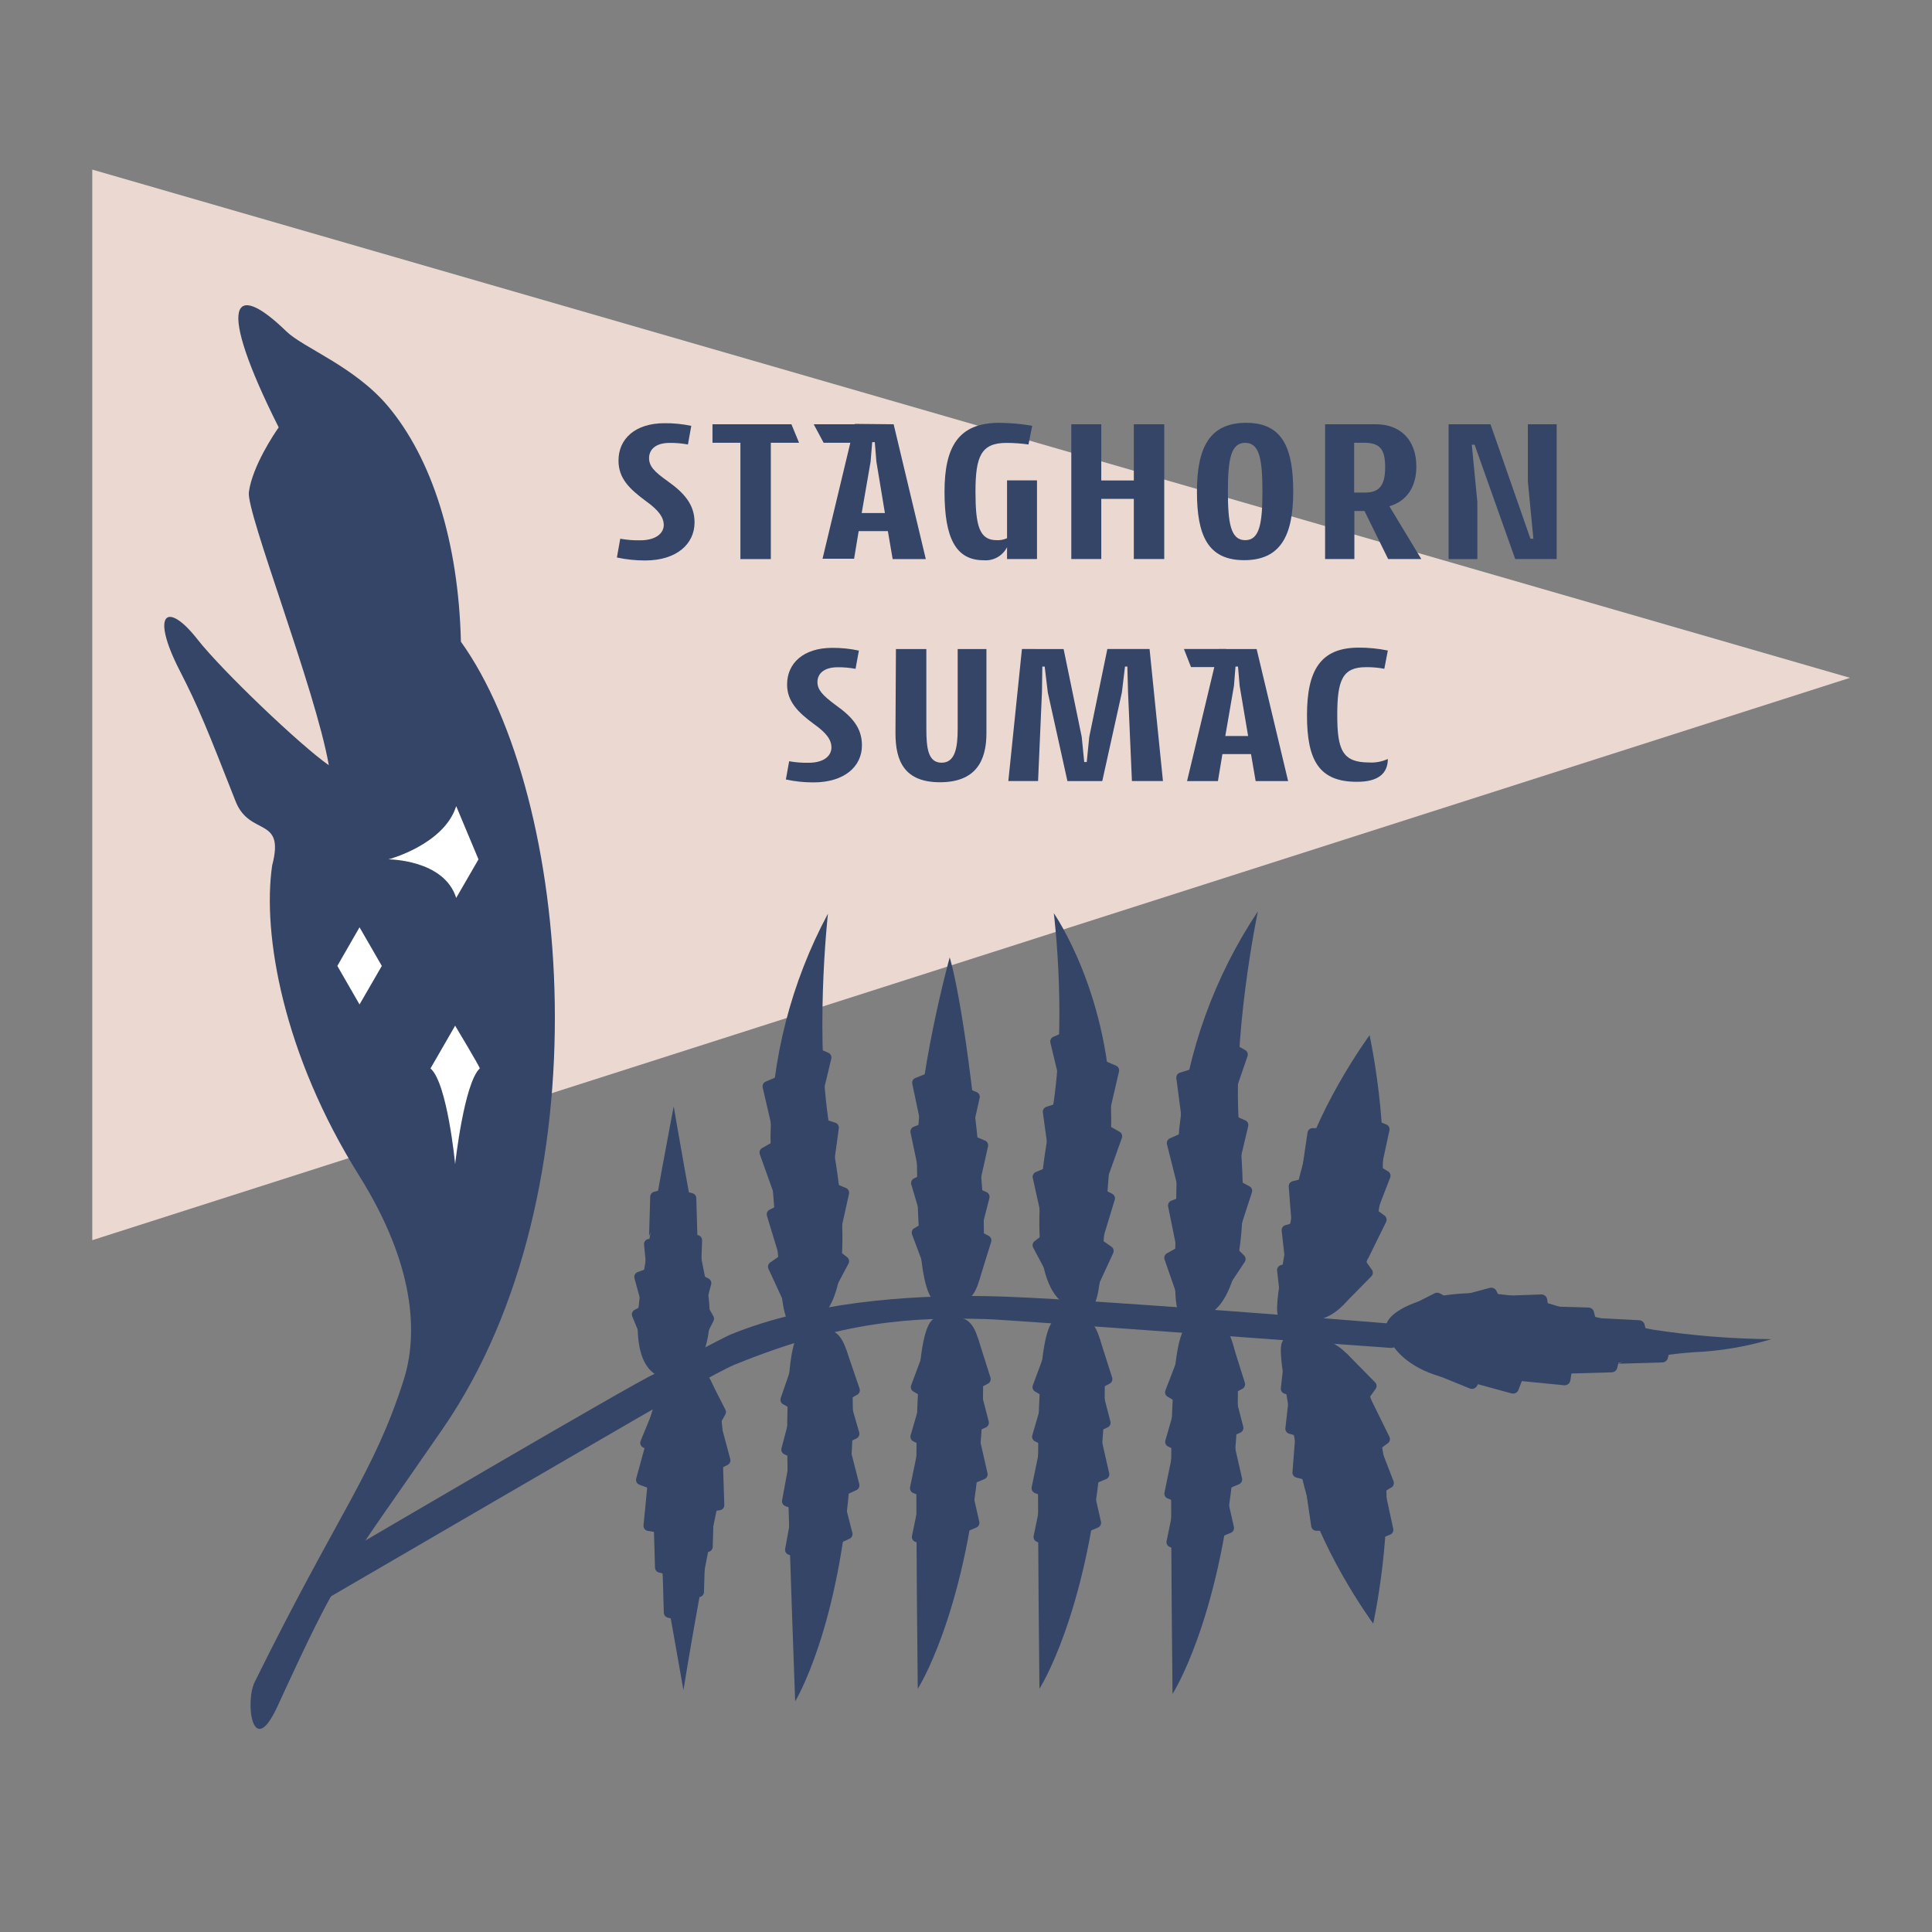 <?xml version="1.0" encoding="UTF-8"?>
<svg width="250px" height="250px" viewBox="0 0 250 250" version="1.1" xmlns="http://www.w3.org/2000/svg" xmlns:xlink="http://www.w3.org/1999/xlink">
    <rect x="0" y="0" width="250" height="250" fill="#808080" stroke="none"/>
    <!-- Generator: Sketch 43.2 (39069) - http://www.bohemiancoding.com/sketch -->
    <title>Staghorn-Sumac-Small</title>
    <desc>Created with Sketch.</desc>
    <defs></defs>
    <g id="Page-2" stroke="none" stroke-width="1" fill="none" fill-rule="evenodd">
        <g id="Staghorn-Sumac-Small">
            <g id="Group" transform="translate(11, 21.324)" fill="#EBD9D1">
                <polygon id="Triangle-Copy-9" points="228.385 66.387 0.94 0.621 0.94 139.154"></polygon>
            </g>
            <g id="Group-3-Copy-3" transform="translate(21.162, 39)" fill-rule="nonzero">
                <path d="M71.497,156.775 C69.332,166.812 67.275,179.704 67.275,179.704 C67.275,179.704 64.973,166.517 63.083,156.46 C60.308,141.777 66.557,137.87 68.752,137.811 C71.261,137.742 73.849,145.851 71.497,156.775 Z" id="Shape" fill="#344567"></path>
                <path d="M64.589,164.598 L64.736,169.686 C64.744,169.984 64.949,170.241 65.238,170.316 L67.393,170.867 L64.589,164.598 Z" id="Shape" fill="#344567"></path>
                <path d="M63.447,158.762 L63.595,163.85 C63.603,164.149 63.808,164.406 64.097,164.48 L66.252,165.031 L63.447,158.762 Z" id="Shape" fill="#344567"></path>
                <path d="M62.65,152.838 L62.109,158.369 C62.073,158.722 62.319,159.041 62.67,159.097 L64.638,159.412 L62.65,152.838 Z" id="Shape" fill="#344567"></path>
                <path d="M62.611,147.042 L61.164,152.317 C61.071,152.652 61.251,153.003 61.577,153.124 L63.546,153.852 L62.611,147.042 Z" id="Shape" fill="#344567"></path>
                <path d="M70.08,161.921 L69.932,167.009 C69.924,167.308 69.72,167.565 69.431,167.639 L67.275,168.19 L70.08,161.921 Z" id="Shape" fill="#344567"></path>
                <path d="M71.212,156.076 L71.064,161.164 C71.056,161.462 70.851,161.719 70.562,161.794 L68.407,162.345 L71.212,156.076 Z" id="Shape" fill="#344567"></path>
                <path d="M72.383,150.152 L72.56,155.692 C72.596,156.045 72.35,156.365 71.999,156.42 L69.972,156.725 L72.383,150.152 Z" id="Shape" fill="#344567"></path>
                <path d="M71.92,144.523 L73.328,149.787 C73.421,150.123 73.241,150.474 72.914,150.594 L71.733,151.205 L71.92,144.523 Z" id="Shape" fill="#344567"></path>
                <path d="M63.811,142.397 L61.735,147.455 C61.605,147.776 61.742,148.143 62.05,148.301 L63.89,149.286 L63.811,142.397 Z" id="Shape" fill="#344567"></path>
                <path d="M70.464,139.021 L72.698,143.401 C72.803,143.597 72.803,143.834 72.698,144.03 L71.714,145.772 L70.464,139.021 Z" id="Shape" fill="#344567"></path>
                <path d="M62.827,120.934 L62.975,115.846 C62.983,115.547 63.188,115.29 63.477,115.216 L65.632,114.665 L62.827,120.934 Z" id="Shape" fill="#344567"></path>
                <path d="M62.719,127.586 L62.178,122.055 C62.142,121.702 62.388,121.383 62.739,121.327 L64.707,121.012 L62.719,127.586 Z" id="Shape" fill="#344567"></path>
                <path d="M62.384,131.69 L60.938,126.415 C60.845,126.079 61.024,125.728 61.351,125.608 L63.319,124.88 L62.384,131.69 Z" id="Shape" fill="#344567"></path>
                <path d="M69.086,121.121 L68.938,116.033 C68.93,115.734 68.726,115.477 68.437,115.403 L66.281,114.852 L69.086,121.121 Z" id="Shape" fill="#344567"></path>
                <path d="M69.49,127.084 L69.686,121.554 C69.722,121.2 69.476,120.881 69.125,120.825 L67.098,120.52 L69.49,127.084 Z" id="Shape" fill="#344567"></path>
                <path d="M69.45,132.438 L70.857,127.212 C70.951,126.877 70.771,126.526 70.444,126.405 L69.263,125.795 L69.45,132.438 Z" id="Shape" fill="#344567"></path>
                <path d="M62.719,136.394 L60.652,131.336 C60.522,131.014 60.659,130.647 60.967,130.489 L62.808,129.505 L62.719,136.394 Z" id="Shape" fill="#344567"></path>
                <path d="M68.919,136.335 L71.153,131.956 C71.258,131.759 71.258,131.523 71.153,131.326 L70.169,129.584 L68.919,136.335 Z" id="Shape" fill="#344567"></path>
                <path d="M70.238,127.094 C68.191,117.027 66.016,104.164 66.016,104.164 C66.016,104.164 63.496,117.312 61.833,127.409 C60.072,138.057 63.526,139.464 66.055,139.464 C69.125,139.464 71.743,134.485 70.238,127.094 Z" id="Shape" fill="#344567"></path>
                <path d="M179.443,129.722 C183.799,131.117 188.24,132.231 192.739,133.058 C197.804,133.833 202.918,134.244 208.042,134.288 C204.811,135.259 201.472,135.824 198.102,135.971 C192.109,136.374 184.61,138.096 179.099,139.139 C162.615,142.249 158.236,135.203 158.167,132.782 C158.098,129.977 167.388,126.267 179.443,129.722 Z" id="Shape" fill="#344567"></path>
                <path d="M188.232,137.466 L193.949,137.299 C194.287,137.291 194.578,137.057 194.658,136.728 L195.268,134.308 L188.232,137.466 Z" id="Shape" fill="#344567"></path>
                <path d="M181.677,138.746 L187.395,138.579 C187.733,138.57 188.024,138.336 188.104,138.008 L188.714,135.587 L181.677,138.746 Z" id="Shape" fill="#344567"></path>
                <path d="M175.025,139.641 L181.225,140.252 C181.621,140.293 181.981,140.016 182.041,139.622 L182.396,137.378 L175.025,139.641 Z" id="Shape" fill="#344567"></path>
                <path d="M168.52,139.691 L174.425,141.304 C174.801,141.411 175.195,141.209 175.33,140.842 L176.157,138.667 L168.52,139.691 Z" id="Shape" fill="#344567"></path>
                <path d="M185.22,131.542 L190.938,131.837 C191.276,131.846 191.566,132.08 191.646,132.408 L192.256,134.829 L185.22,131.542 Z" id="Shape" fill="#344567"></path>
                <path d="M178.666,130.027 L184.384,130.194 C184.722,130.202 185.012,130.436 185.092,130.765 L185.702,133.186 L178.666,130.027 Z" id="Shape" fill="#344567"></path>
                <path d="M172.013,128.728 L178.223,128.501 C178.62,128.46 178.979,128.737 179.04,129.131 L179.384,131.404 L172.013,128.728 Z" id="Shape" fill="#344567"></path>
                <path d="M165.696,129.23 L171.6,127.655 C171.976,127.549 172.371,127.75 172.506,128.118 L173.194,129.436 L165.696,129.23 Z" id="Shape" fill="#344567"></path>
                <path d="M163.314,138.342 L168.992,140.655 C169.359,140.825 169.796,140.673 169.976,140.311 L171.059,138.244 L163.314,138.342 Z" id="Shape" fill="#344567"></path>
                <path d="M159.525,130.873 L164.446,128.364 C164.667,128.245 164.933,128.245 165.154,128.364 L167.122,129.446 L159.525,130.873 Z" id="Shape" fill="#344567"></path>
                <path d="M88.896,151.451 C87.489,171.772 81.732,181.151 81.732,181.151 C81.732,181.151 81.023,162.148 80.748,151.392 C80.354,131.296 82.401,132.94 84.369,133.058 C86.337,133.176 90.323,130.912 88.896,151.451 Z" id="Shape" fill="#344567"></path>
                <path d="M88.306,135.528 L90.067,140.685 C90.178,141.013 90.02,141.371 89.703,141.511 L88.502,142.18 L88.306,135.528 Z" id="Shape" fill="#344567"></path>
                <path d="M81.624,136.797 L79.862,141.915 C79.751,142.243 79.909,142.602 80.226,142.741 L81.427,143.41 L81.624,136.797 Z" id="Shape" fill="#344567"></path>
                <path d="M88.512,141.118 L90.018,146.353 C90.112,146.686 89.937,147.036 89.614,147.16 L88.375,147.76 L88.512,141.118 Z" id="Shape" fill="#344567"></path>
                <path d="M81.348,143.145 L79.96,148.41 C79.874,148.745 80.058,149.091 80.384,149.207 L81.633,149.787 L81.348,143.145 Z" id="Shape" fill="#344567"></path>
                <path d="M81.023,149.787 L80.039,155.151 C79.981,155.49 80.19,155.817 80.521,155.909 L81.811,156.391 L81.023,149.787 Z" id="Shape" fill="#344567"></path>
                <path d="M81.417,156.066 L80.433,161.429 C80.375,161.768 80.583,162.096 80.915,162.187 L82.204,162.669 L81.417,156.066 Z" id="Shape" fill="#344567"></path>
                <path d="M88.68,147.77 L90.028,153.045 C90.114,153.38 89.931,153.726 89.605,153.842 L88.355,154.413 L88.68,147.77 Z" id="Shape" fill="#344567"></path>
                <path d="M87.784,154.068 L89.132,159.343 C89.219,159.678 89.035,160.024 88.709,160.14 L87.459,160.711 L87.784,154.068 Z" id="Shape" fill="#344567"></path>
                <path d="M105.527,150.004 C103.559,170.286 97.596,179.527 97.596,179.527 C97.596,179.527 97.379,160.514 97.418,149.758 C97.497,129.643 99.544,131.345 101.493,131.473 C103.441,131.601 107.486,129.505 105.527,150.004 Z" id="Shape" fill="#344567"></path>
                <path d="M105.35,134.042 L107.004,139.258 C107.106,139.588 106.94,139.942 106.62,140.074 L105.4,140.714 L105.35,134.042 Z" id="Shape" fill="#344567"></path>
                <path d="M98.639,135.154 L96.739,140.261 C96.62,140.587 96.769,140.951 97.084,141.098 L98.275,141.797 L98.639,135.154 Z" id="Shape" fill="#344567"></path>
                <path d="M105.409,139.661 L106.777,144.936 C106.864,145.271 106.68,145.617 106.354,145.733 L105.104,146.304 L105.409,139.661 Z" id="Shape" fill="#344567"></path>
                <path d="M98.196,141.491 L96.671,146.727 C96.576,147.06 96.751,147.41 97.074,147.534 L98.304,148.144 L98.196,141.491 Z" id="Shape" fill="#344567"></path>
                <path d="M97.704,148.105 L96.602,153.438 C96.531,153.778 96.732,154.116 97.064,154.216 L98.343,154.728 L97.704,148.105 Z" id="Shape" fill="#344567"></path>
                <path d="M97.95,154.413 L96.848,159.747 C96.777,160.086 96.978,160.424 97.31,160.524 L98.59,161.036 L97.95,154.413 Z" id="Shape" fill="#344567"></path>
                <path d="M105.409,146.314 L106.62,151.628 C106.697,151.968 106.5,152.311 106.167,152.415 L104.898,152.946 L105.409,146.314 Z" id="Shape" fill="#344567"></path>
                <path d="M104.347,152.592 L105.557,157.906 C105.634,158.247 105.437,158.589 105.104,158.694 L103.835,159.225 L104.347,152.592 Z" id="Shape" fill="#344567"></path>
                <path d="M105.596,110.965 C103.628,90.692 101.729,84.886 101.729,84.886 C101.729,84.886 97.409,100.504 97.487,111.26 C97.635,131.375 99.682,129.663 101.63,129.525 C103.579,129.387 107.633,131.454 105.596,110.965 Z" id="Shape" fill="#344567"></path>
                <path d="M105.478,126.907 L107.092,121.701 C107.195,121.371 107.028,121.016 106.708,120.884 L105.488,120.255 L105.478,126.907 Z" id="Shape" fill="#344567"></path>
                <path d="M98.767,125.834 L96.857,120.737 C96.737,120.413 96.881,120.051 97.192,119.9 L98.373,119.202 L98.767,125.834 Z" id="Shape" fill="#344567"></path>
                <path d="M105.518,121.308 L106.866,116.033 C106.951,115.695 106.763,115.348 106.433,115.236 L105.183,114.665 L105.518,121.308 Z" id="Shape" fill="#344567"></path>
                <path d="M98.304,119.497 L96.759,114.271 C96.664,113.941 96.834,113.592 97.153,113.464 L98.383,112.854 L98.304,119.497 Z" id="Shape" fill="#344567"></path>
                <path d="M97.783,112.893 L96.661,107.56 C96.59,107.22 96.791,106.882 97.123,106.782 L98.403,106.27 L97.783,112.893 Z" id="Shape" fill="#344567"></path>
                <path d="M98.009,106.575 L96.887,101.242 C96.816,100.902 97.017,100.564 97.35,100.464 L98.629,99.952 L98.009,106.575 Z" id="Shape" fill="#344567"></path>
                <path d="M105.498,114.655 L106.689,109.341 C106.76,109.004 106.565,108.667 106.236,108.563 L104.967,108.032 L105.498,114.655 Z" id="Shape" fill="#344567"></path>
                <path d="M104.415,108.386 L105.606,103.072 C105.678,102.735 105.482,102.399 105.153,102.295 L103.884,101.763 L104.415,108.386 Z" id="Shape" fill="#344567"></path>
                <path d="M121.273,150.004 C119.305,170.286 113.341,179.527 113.341,179.527 C113.341,179.527 113.125,160.514 113.164,149.758 C113.243,129.643 115.29,131.345 117.238,131.473 C119.187,131.601 123.231,129.505 121.273,150.004 Z" id="Shape" fill="#344567"></path>
                <path d="M121.086,134.042 L122.749,139.258 C122.852,139.588 122.685,139.942 122.365,140.074 L121.145,140.714 L121.086,134.042 Z" id="Shape" fill="#344567"></path>
                <path d="M114.384,135.154 L112.485,140.261 C112.365,140.587 112.515,140.951 112.829,141.098 L114.02,141.797 L114.384,135.154 Z" id="Shape" fill="#344567"></path>
                <path d="M121.155,139.661 L122.523,144.936 C122.609,145.271 122.426,145.617 122.1,145.733 L120.85,146.304 L121.155,139.661 Z" id="Shape" fill="#344567"></path>
                <path d="M113.942,141.491 L112.416,146.727 C112.322,147.06 112.497,147.41 112.82,147.534 L114.05,148.144 L113.942,141.491 Z" id="Shape" fill="#344567"></path>
                <path d="M113.44,148.105 L112.337,153.438 C112.267,153.778 112.467,154.116 112.8,154.216 L114.079,154.728 L113.44,148.105 Z" id="Shape" fill="#344567"></path>
                <path d="M113.696,154.413 L112.593,159.747 C112.522,160.086 112.723,160.424 113.056,160.524 L114.335,161.036 L113.696,154.413 Z" id="Shape" fill="#344567"></path>
                <path d="M121.155,146.314 L122.365,151.628 C122.443,151.968 122.246,152.311 121.913,152.415 L120.643,152.946 L121.155,146.314 Z" id="Shape" fill="#344567"></path>
                <path d="M120.092,152.592 L121.303,157.906 C121.38,158.247 121.183,158.589 120.85,158.694 L119.58,159.225 L120.092,152.592 Z" id="Shape" fill="#344567"></path>
                <path d="M138.495,150.673 C136.527,170.956 130.563,180.196 130.563,180.196 C130.563,180.196 130.347,161.183 130.386,150.427 C130.465,130.312 132.512,132.015 134.46,132.142 C136.409,132.27 140.463,130.174 138.495,150.673 Z" id="Shape" fill="#344567"></path>
                <path d="M138.288,134.731 L139.922,139.927 C140.024,140.257 139.858,140.611 139.538,140.744 L138.318,141.383 L138.288,134.731 Z" id="Shape" fill="#344567"></path>
                <path d="M131.606,135.823 L129.638,140.931 C129.518,141.256 129.668,141.62 129.982,141.767 L131.173,142.466 L131.606,135.823 Z" id="Shape" fill="#344567"></path>
                <path d="M147.214,151.638 C148.985,160.829 156.534,171.103 156.534,171.103 C156.534,171.103 159.269,158.536 157.852,149.286 C155.786,135.823 151.761,134.002 147.431,134.002 C144.183,134.002 143.888,133.304 145.63,143.401 L147.214,151.638 Z" id="Shape" fill="#344567"></path>
                <path d="M145.187,135.213 L144.577,140.625 C144.539,140.969 144.769,141.285 145.108,141.354 L146.427,141.747 L145.187,135.213 Z" id="Shape" fill="#344567"></path>
                <path d="M152.971,136.01 L156.789,139.887 C157.025,140.143 157.025,140.537 156.789,140.793 L155.992,141.915 L152.971,136.01 Z" id="Shape" fill="#344567"></path>
                <path d="M156.209,142.003 L158.63,146.924 C158.781,147.235 158.67,147.611 158.374,147.79 L157.262,148.607 L156.209,142.003 Z" id="Shape" fill="#344567"></path>
                <path d="M157.193,147.583 L159.161,152.671 C159.282,152.994 159.137,153.357 158.826,153.507 L157.646,154.216 L157.193,147.583 Z" id="Shape" fill="#344567"></path>
                <path d="M157.97,153.498 L159.122,158.822 C159.194,159.159 158.998,159.495 158.669,159.599 L157.4,160.121 L157.97,153.498 Z" id="Shape" fill="#344567"></path>
                <path d="M145.777,140.389 L145.167,145.802 C145.13,146.145 145.36,146.461 145.699,146.53 L147.017,146.924 L145.777,140.389 Z" id="Shape" fill="#344567"></path>
                <path d="M146.506,146.068 L146.082,151.5 C146.058,151.846 146.301,152.153 146.643,152.208 L147.972,152.553 L146.506,146.068 Z" id="Shape" fill="#344567"></path>
                <path d="M147.716,153.114 L148.513,158.507 C148.563,158.849 148.866,159.096 149.212,159.077 L150.59,159.077 L147.716,153.114 Z" id="Shape" fill="#344567"></path>
                <path d="M146.742,114.419 C148.513,105.227 156.061,94.953 156.061,94.953 C156.061,94.953 158.797,107.52 157.38,116.771 C155.313,130.223 151.288,132.074 146.948,132.074 C143.701,132.074 143.406,132.772 145.147,122.675 L146.742,114.419 Z" id="Shape" fill="#344567"></path>
                <path d="M144.705,130.834 L144.094,125.421 C144.057,125.078 144.287,124.762 144.626,124.693 L145.945,124.299 L144.705,130.834 Z" id="Shape" fill="#344567"></path>
                <path d="M152.489,130.017 L156.307,126.139 C156.542,125.883 156.542,125.49 156.307,125.234 L155.51,124.112 L152.489,130.017 Z" id="Shape" fill="#344567"></path>
                <path d="M155.776,124.043 L158.197,119.123 C158.348,118.811 158.237,118.436 157.941,118.257 L156.829,117.44 L155.776,124.043 Z" id="Shape" fill="#344567"></path>
                <path d="M156.76,118.463 L158.728,113.376 C158.849,113.052 158.704,112.69 158.393,112.539 L157.213,111.831 L156.76,118.463 Z" id="Shape" fill="#344567"></path>
                <path d="M157.488,112.549 L158.64,107.225 C158.688,106.899 158.492,106.585 158.177,106.487 L156.907,105.965 L157.488,112.549 Z" id="Shape" fill="#344567"></path>
                <path d="M145.295,125.667 L144.685,120.255 C144.647,119.911 144.878,119.595 145.216,119.526 L146.535,119.133 L145.295,125.667 Z" id="Shape" fill="#344567"></path>
                <path d="M78.543,108.111 C78.664,98.026 81.213,88.119 85.973,79.227 C85.973,79.227 84.104,96.075 86.377,107.973 C89.89,126.346 86.377,131.837 83.523,132.074 C80.285,132.349 80.295,134.17 79.242,119.841 C79.232,119.841 78.543,112.224 78.543,108.111 Z" id="Shape" fill="#344567"></path>
                <path d="M80.551,130.105 L78.278,125.185 C78.135,124.871 78.255,124.501 78.553,124.329 L79.685,123.541 L80.551,130.105 Z" id="Shape" fill="#344567"></path>
                <path d="M86.072,129.328 L88.63,124.516 C88.794,124.209 88.695,123.829 88.404,123.64 L87.322,122.794 L86.072,129.328 Z" id="Shape" fill="#344567"></path>
                <path d="M87.518,120.796 L88.699,115.482 C88.771,115.145 88.575,114.808 88.247,114.704 L86.977,114.173 L87.518,120.796 Z" id="Shape" fill="#344567"></path>
                <path d="M86.643,112.392 L87.381,106.999 C87.425,106.658 87.204,106.339 86.869,106.261 L85.56,105.837 L86.643,112.392 Z" id="Shape" fill="#344567"></path>
                <path d="M85.137,103.289 L86.406,97.994 C86.485,97.657 86.293,97.315 85.963,97.207 L84.704,96.656 L85.137,103.289 Z" id="Shape" fill="#344567"></path>
                <path d="M79.665,123.541 L78.081,118.326 C77.979,117.992 78.151,117.637 78.474,117.509 L79.705,116.889 L79.665,123.541 Z" id="Shape" fill="#344567"></path>
                <path d="M78.986,115.482 L77.156,110.354 C77.043,110.029 77.197,109.671 77.51,109.528 L78.711,108.849 L78.986,115.482 Z" id="Shape" fill="#344567"></path>
                <path d="M78.76,107.028 L77.53,101.724 C77.451,101.386 77.643,101.045 77.973,100.937 L79.242,100.395 L78.76,107.028 Z" id="Shape" fill="#344567"></path>
                <path d="M122.631,106.044 C122.631,89.787 115.201,79.168 115.201,79.168 C115.201,79.168 117.071,94.008 114.798,105.906 C111.284,124.28 114.798,129.771 117.652,130.007 C120.889,130.283 120.879,132.103 121.932,117.775 C121.932,117.775 122.631,110.158 122.631,106.044 Z" id="Shape" fill="#344567"></path>
                <path d="M120.614,128.068 L122.887,123.148 C123.029,122.834 122.91,122.464 122.611,122.292 L121.48,121.504 L120.614,128.068 Z" id="Shape" fill="#344567"></path>
                <path d="M115.093,127.261 L112.534,122.449 C112.371,122.143 112.469,121.762 112.761,121.573 L113.843,120.727 L115.093,127.261 Z" id="Shape" fill="#344567"></path>
                <path d="M113.656,118.729 L112.475,113.415 C112.403,113.078 112.599,112.741 112.928,112.638 L114.197,112.106 L113.656,118.729 Z" id="Shape" fill="#344567"></path>
                <path d="M114.522,110.335 L113.784,104.942 C113.74,104.601 113.961,104.282 114.296,104.204 L115.605,103.781 L114.522,110.335 Z" id="Shape" fill="#344567"></path>
                <path d="M116.028,101.222 L114.758,95.927 C114.68,95.59 114.872,95.248 115.201,95.14 L116.461,94.589 L116.028,101.222 Z" id="Shape" fill="#344567"></path>
                <path d="M121.499,121.475 L123.084,116.259 C123.185,115.926 123.014,115.571 122.69,115.442 L121.46,114.822 L121.499,121.475 Z" id="Shape" fill="#344567"></path>
                <path d="M122.178,113.376 L124.009,108.248 C124.121,107.923 123.968,107.565 123.655,107.422 L122.454,106.743 L122.178,113.376 Z" id="Shape" fill="#344567"></path>
                <path d="M122.405,104.962 L123.635,99.657 C123.713,99.32 123.521,98.978 123.192,98.87 L121.923,98.329 L122.405,104.962 Z" id="Shape" fill="#344567"></path>
                <path d="M131.439,106.989 C132.523,96.955 136.01,87.331 141.605,78.932 C141.605,78.932 138.121,95.524 139.243,107.589 C140.975,126.218 136.93,131.345 134.086,131.306 C130.839,131.306 130.671,133.077 130.996,118.709 C131.006,118.729 131.045,111.083 131.439,106.989 Z" id="Shape" fill="#344567"></path>
                <path d="M131.321,129.121 L129.53,123.974 C129.419,123.646 129.577,123.288 129.894,123.148 L131.094,122.479 L131.321,129.121 Z" id="Shape" fill="#344567"></path>
                <path d="M136.891,128.836 L139.902,124.299 C140.096,124.01 140.036,123.621 139.764,123.404 L138.78,122.42 L136.891,128.836 Z" id="Shape" fill="#344567"></path>
                <path d="M139.154,120.471 L140.837,115.295 C140.941,114.967 140.779,114.614 140.463,114.478 L139.253,113.828 L139.154,120.471 Z" id="Shape" fill="#344567"></path>
                <path d="M139.095,112.037 L140.355,106.733 C140.433,106.395 140.241,106.054 139.912,105.946 L138.652,105.395 L139.095,112.037 Z" id="Shape" fill="#344567"></path>
                <path d="M138.495,102.826 L140.266,97.669 C140.377,97.341 140.219,96.982 139.902,96.843 L138.702,96.174 L138.495,102.826 Z" id="Shape" fill="#344567"></path>
                <path d="M131.075,122.459 L129.992,117.115 C129.928,116.776 130.133,116.443 130.465,116.348 L131.744,115.846 L131.075,122.459 Z" id="Shape" fill="#344567"></path>
                <path d="M131.173,114.36 L129.845,109.075 C129.759,108.737 129.948,108.39 130.278,108.278 L131.537,107.717 L131.173,114.36 Z" id="Shape" fill="#344567"></path>
                <path d="M131.764,105.926 L131.055,100.523 C131.011,100.179 131.238,99.859 131.577,99.785 L132.886,99.372 L131.764,105.926 Z" id="Shape" fill="#344567"></path>
                <path d="M146.023,119.979 L145.6,114.547 C145.575,114.201 145.819,113.893 146.161,113.838 L147.49,113.494 L146.023,119.979 Z" id="Shape" fill="#344567"></path>
                <path d="M147.234,112.943 L148.031,107.55 C148.081,107.207 148.384,106.96 148.73,106.979 L150.107,106.979 L147.234,112.943 Z" id="Shape" fill="#344567"></path>
                <path d="M138.347,140.33 L139.715,145.605 C139.801,145.94 139.618,146.286 139.292,146.402 L138.042,146.973 L138.347,140.33 Z" id="Shape" fill="#344567"></path>
                <path d="M131.144,142.161 L129.638,147.396 C129.544,147.729 129.719,148.079 130.041,148.203 L131.272,148.813 L131.144,142.161 Z" id="Shape" fill="#344567"></path>
                <path d="M130.622,148.803 L129.52,154.137 C129.449,154.477 129.65,154.815 129.982,154.915 L131.262,155.426 L130.622,148.803 Z" id="Shape" fill="#344567"></path>
                <path d="M130.898,155.082 L129.795,160.416 C129.725,160.756 129.925,161.093 130.258,161.193 L131.537,161.705 L130.898,155.082 Z" id="Shape" fill="#344567"></path>
                <path d="M138.347,146.983 L139.558,152.297 C139.635,152.637 139.438,152.98 139.105,153.084 L137.836,153.616 L138.347,146.983 Z" id="Shape" fill="#344567"></path>
                <path d="M137.294,153.261 L138.505,158.576 C138.582,158.916 138.385,159.259 138.052,159.363 L136.783,159.894 L137.294,153.261 Z" id="Shape" fill="#344567"></path>
                <path d="M158.954,132.29 C158.954,132.29 117.347,128.875 106.462,128.718 C96.198,128.56 83.651,129.505 73.347,133.697 C72.54,134.022 63.506,138.815 63.388,138.854 C60.967,139.887 23.975,161.597 23.975,161.597 L18.798,169.233 C18.798,169.233 61.154,144.572 63.703,143.145 C64.687,142.613 71.812,138.441 73.879,137.594 C88.079,131.808 97.163,131.434 106.453,131.69 C109.484,131.769 152.804,135.026 158.846,135.42 C159.03,135.43 159.211,135.365 159.345,135.238 C159.479,135.111 159.555,134.935 159.555,134.75 L159.555,132.979 C159.567,132.627 159.305,132.326 158.954,132.29 Z" id="Shape" fill="#344567"></path>
                <path d="M38.48,44.036 C38.166,31.095 34.751,20.348 29.013,13.529 C24.683,8.401 18.08,6.01 15.885,3.874 C8.997,-2.837 6.723,0.027 14.901,16.304 C14.36,17.061 11.506,21.303 11.044,24.659 C10.65,27.237 19.674,50.206 21.387,60.018 C17.755,57.498 7.609,47.834 4.381,43.721 C0.445,38.702 -1.73,40.306 2.078,47.746 C4.509,52.479 5.641,55.314 9.321,64.682 C11.152,69.327 15.748,66.532 14.055,72.988 C12.756,81.884 15.482,97.463 25.323,113.149 C32.497,124.614 32.989,133.569 31.07,139.582 C27.203,151.697 22.695,156.568 11.792,178.661 C10.532,181.2 11.487,188.876 14.744,181.8 C23.128,163.565 22.814,165.208 36.148,145.851 C57.365,115.039 52.76,63.964 38.48,44.036 Z" id="Shape" fill="#344567"></path>
                <path d="M40.754,72.201 L37.87,65.312 C36.306,70.301 29.102,72.201 29.102,72.201 C29.102,72.201 36.306,72.201 37.87,77.19 L40.754,72.201 Z" id="Shape" fill="#FFFFFF"></path>
                <polygon id="Shape" fill="#FFFFFF" points="28.246 85.988 25.362 80.989 22.489 85.988 25.362 90.977"></polygon>
                <path d="M40.921,99.254 C41.01,99.175 37.733,93.723 37.733,93.723 L34.544,99.254 C36.739,101.163 37.733,111.644 37.733,111.644 C37.733,111.644 38.884,101.163 40.921,99.254 Z" id="Shape" fill="#FFFFFF"></path>
                <g id="Group-5" transform="translate(58.048, 15.551)" fill="#344567">
                    <path d="M10.241,0.556 L9.808,2.967 C9.029,2.819 8.238,2.75 7.446,2.76 C5.546,2.76 4.779,3.685 4.779,4.728 C4.779,5.771 5.448,6.48 7.141,7.68 C9.345,9.245 10.664,10.741 10.664,13.054 C10.664,15.858 8.322,17.974 4.267,17.974 C3.04,17.976 1.816,17.848 0.616,17.59 L1.049,15.16 C1.897,15.312 2.757,15.381 3.618,15.366 C5.753,15.366 6.678,14.382 6.678,13.398 C6.678,12.414 6.058,11.499 4.366,10.288 C2.21,8.694 0.823,7.336 0.823,5.043 C0.823,2.238 2.978,0.211 6.786,0.211 C7.947,0.201 9.105,0.317 10.241,0.556 L10.241,0.556 Z" id="Shape"></path>
                    <polygon id="Shape" points="12.986 0.349 23.201 0.349 24.185 2.74 20.534 2.74 20.534 17.797 16.598 17.797 16.598 2.74 12.986 2.74"></polygon>
                    <path d="M36.428,0.349 L40.59,17.797 L36.3,17.797 L35.68,14.176 L31.901,14.176 L31.31,17.748 L27.226,17.748 L31.409,0.3 L36.428,0.349 Z M32.294,11.833 L35.296,11.833 L34.194,5.181 L33.987,2.662 L33.652,2.662 L33.446,5.181 L32.294,11.833 Z" id="Shape"></path>
                    <path d="M50.117,0.162 C51.538,0.175 52.957,0.303 54.358,0.546 L53.876,2.967 C52.931,2.829 51.977,2.76 51.022,2.76 C47.735,2.76 47.017,4.512 47.017,9.078 C47.017,13.447 47.509,15.347 49.743,15.347 C50.209,15.374 50.676,15.286 51.101,15.091 L51.101,7.612 L54.978,7.612 L54.978,17.787 L51.101,17.787 L51.101,16.252 C50.533,17.384 49.331,18.055 48.07,17.945 C44.419,17.945 43.011,14.992 43.011,9.088 C43.011,3.183 44.852,0.162 50.117,0.162 Z" id="Shape"></path>
                    <polygon id="Shape" points="63.294 17.787 59.416 17.787 59.416 0.349 63.294 0.349 63.294 7.621 67.506 7.621 67.506 0.349 71.442 0.349 71.442 17.787 67.506 17.787 67.506 10.003 63.294 10.003"></polygon>
                    <path d="M82.041,0.162 C86.715,0.162 88.132,3.35 88.132,9.078 C88.132,14.805 86.459,17.935 81.785,17.935 C77.111,17.935 75.674,14.776 75.674,9.078 C75.674,3.38 77.288,0.162 82.041,0.162 Z M81.913,15.347 C83.763,15.347 84.147,13.241 84.147,9.048 C84.147,4.856 83.763,2.75 81.913,2.75 C80.063,2.75 79.679,4.886 79.679,9.048 C79.679,13.211 80.063,15.347 81.913,15.347 Z" id="Shape"></path>
                    <path d="M104.065,5.821 C104.065,8.596 102.707,10.338 100.572,10.958 L104.705,17.787 L100.414,17.787 L97.354,11.568 L96.045,11.568 L96.045,17.787 L92.256,17.787 L92.256,0.349 L98.83,0.349 C101.92,0.349 104.065,2.297 104.065,5.821 Z M97.176,2.74 L96.015,2.74 L96.015,9.186 L97.432,9.186 C99.204,9.186 100.03,8.34 100.03,5.919 C100.03,3.498 99.302,2.74 97.245,2.74 L97.176,2.74 Z" id="Shape"></path>
                    <polygon id="Shape" points="111.603 2.996 111.239 2.996 111.958 10.397 111.958 17.797 108.238 17.797 108.238 0.349 113.66 0.349 118.827 15.16 119.21 15.16 118.492 7.74 118.492 0.349 122.222 0.349 122.222 17.787 116.858 17.787"></polygon>
                    <polyline id="Shape" points="26.085 0.349 32.796 0.349 32.796 2.74 27.364 2.74"></polyline>
                    <path d="M31.93,29.636 L31.497,31.998 C30.735,31.852 29.961,31.783 29.185,31.791 C27.325,31.791 26.567,32.696 26.567,33.7 C26.567,34.704 27.216,35.413 28.88,36.652 C31.045,38.188 32.324,39.605 32.324,41.908 C32.324,44.653 30.031,46.69 26.055,46.69 C24.855,46.693 23.657,46.568 22.483,46.316 L22.906,43.955 C23.737,44.102 24.581,44.168 25.425,44.151 C27.512,44.151 28.378,43.167 28.378,42.183 C28.378,41.199 27.777,40.323 26.114,39.142 C23.998,37.587 22.64,36.19 22.64,34.015 C22.64,31.269 24.756,29.282 28.476,29.282 C29.637,29.272 30.795,29.391 31.93,29.636 L31.93,29.636 Z" id="Shape"></path>
                    <path d="M36.723,29.439 L40.659,29.439 L40.659,39.762 C40.659,42.252 40.886,44.142 42.628,44.142 C44.369,44.142 44.714,42.252 44.714,39.762 L44.714,29.439 L48.434,29.439 L48.434,40.333 C48.434,43.935 47.026,46.671 42.421,46.671 C37.815,46.671 36.664,43.925 36.664,40.333 L36.723,29.439 Z" id="Shape"></path>
                    <polygon id="Shape" points="58.422 29.439 60.765 40.805 61.089 44.053 61.414 44.053 61.739 40.805 64.081 29.429 69.543 29.429 71.275 46.513 67.26 46.513 66.758 35.019 66.669 31.702 66.364 31.702 65.961 35.048 63.422 46.523 58.914 46.523 56.375 35.048 55.972 31.702 55.667 31.702 55.618 35.019 55.116 46.513 51.268 46.513 53.029 29.429"></polygon>
                    <path d="M83.399,29.439 L87.473,46.523 L83.271,46.523 L82.671,43.029 L78.97,43.029 L78.39,46.523 L74.394,46.523 L78.478,29.439 L83.399,29.439 Z M79.344,40.687 L82.297,40.687 L81.195,34.173 L80.988,31.702 L80.663,31.702 L80.466,34.173 L79.344,40.687 Z" id="Shape"></path>
                    <path d="M89.914,38.011 C89.914,32.204 91.646,29.252 96.606,29.252 C97.871,29.248 99.134,29.373 100.375,29.626 L99.922,31.988 C99.134,31.839 98.333,31.769 97.531,31.781 C94.49,31.781 93.83,33.494 93.83,37.971 C93.83,42.449 94.48,44.112 97.934,44.112 C98.773,44.167 99.612,44.011 100.375,43.659 C100.375,45.519 99.145,46.612 96.438,46.612 C91.449,46.651 89.914,43.797 89.914,38.011 Z" id="Shape"></path>
                    <polyline id="Shape" points="75.733 31.771 74.906 31.771 73.991 29.429 79.463 29.429 79.463 31.771 79.551 31.771"></polyline>
                </g>
            </g>
        </g>
    </g>
</svg>